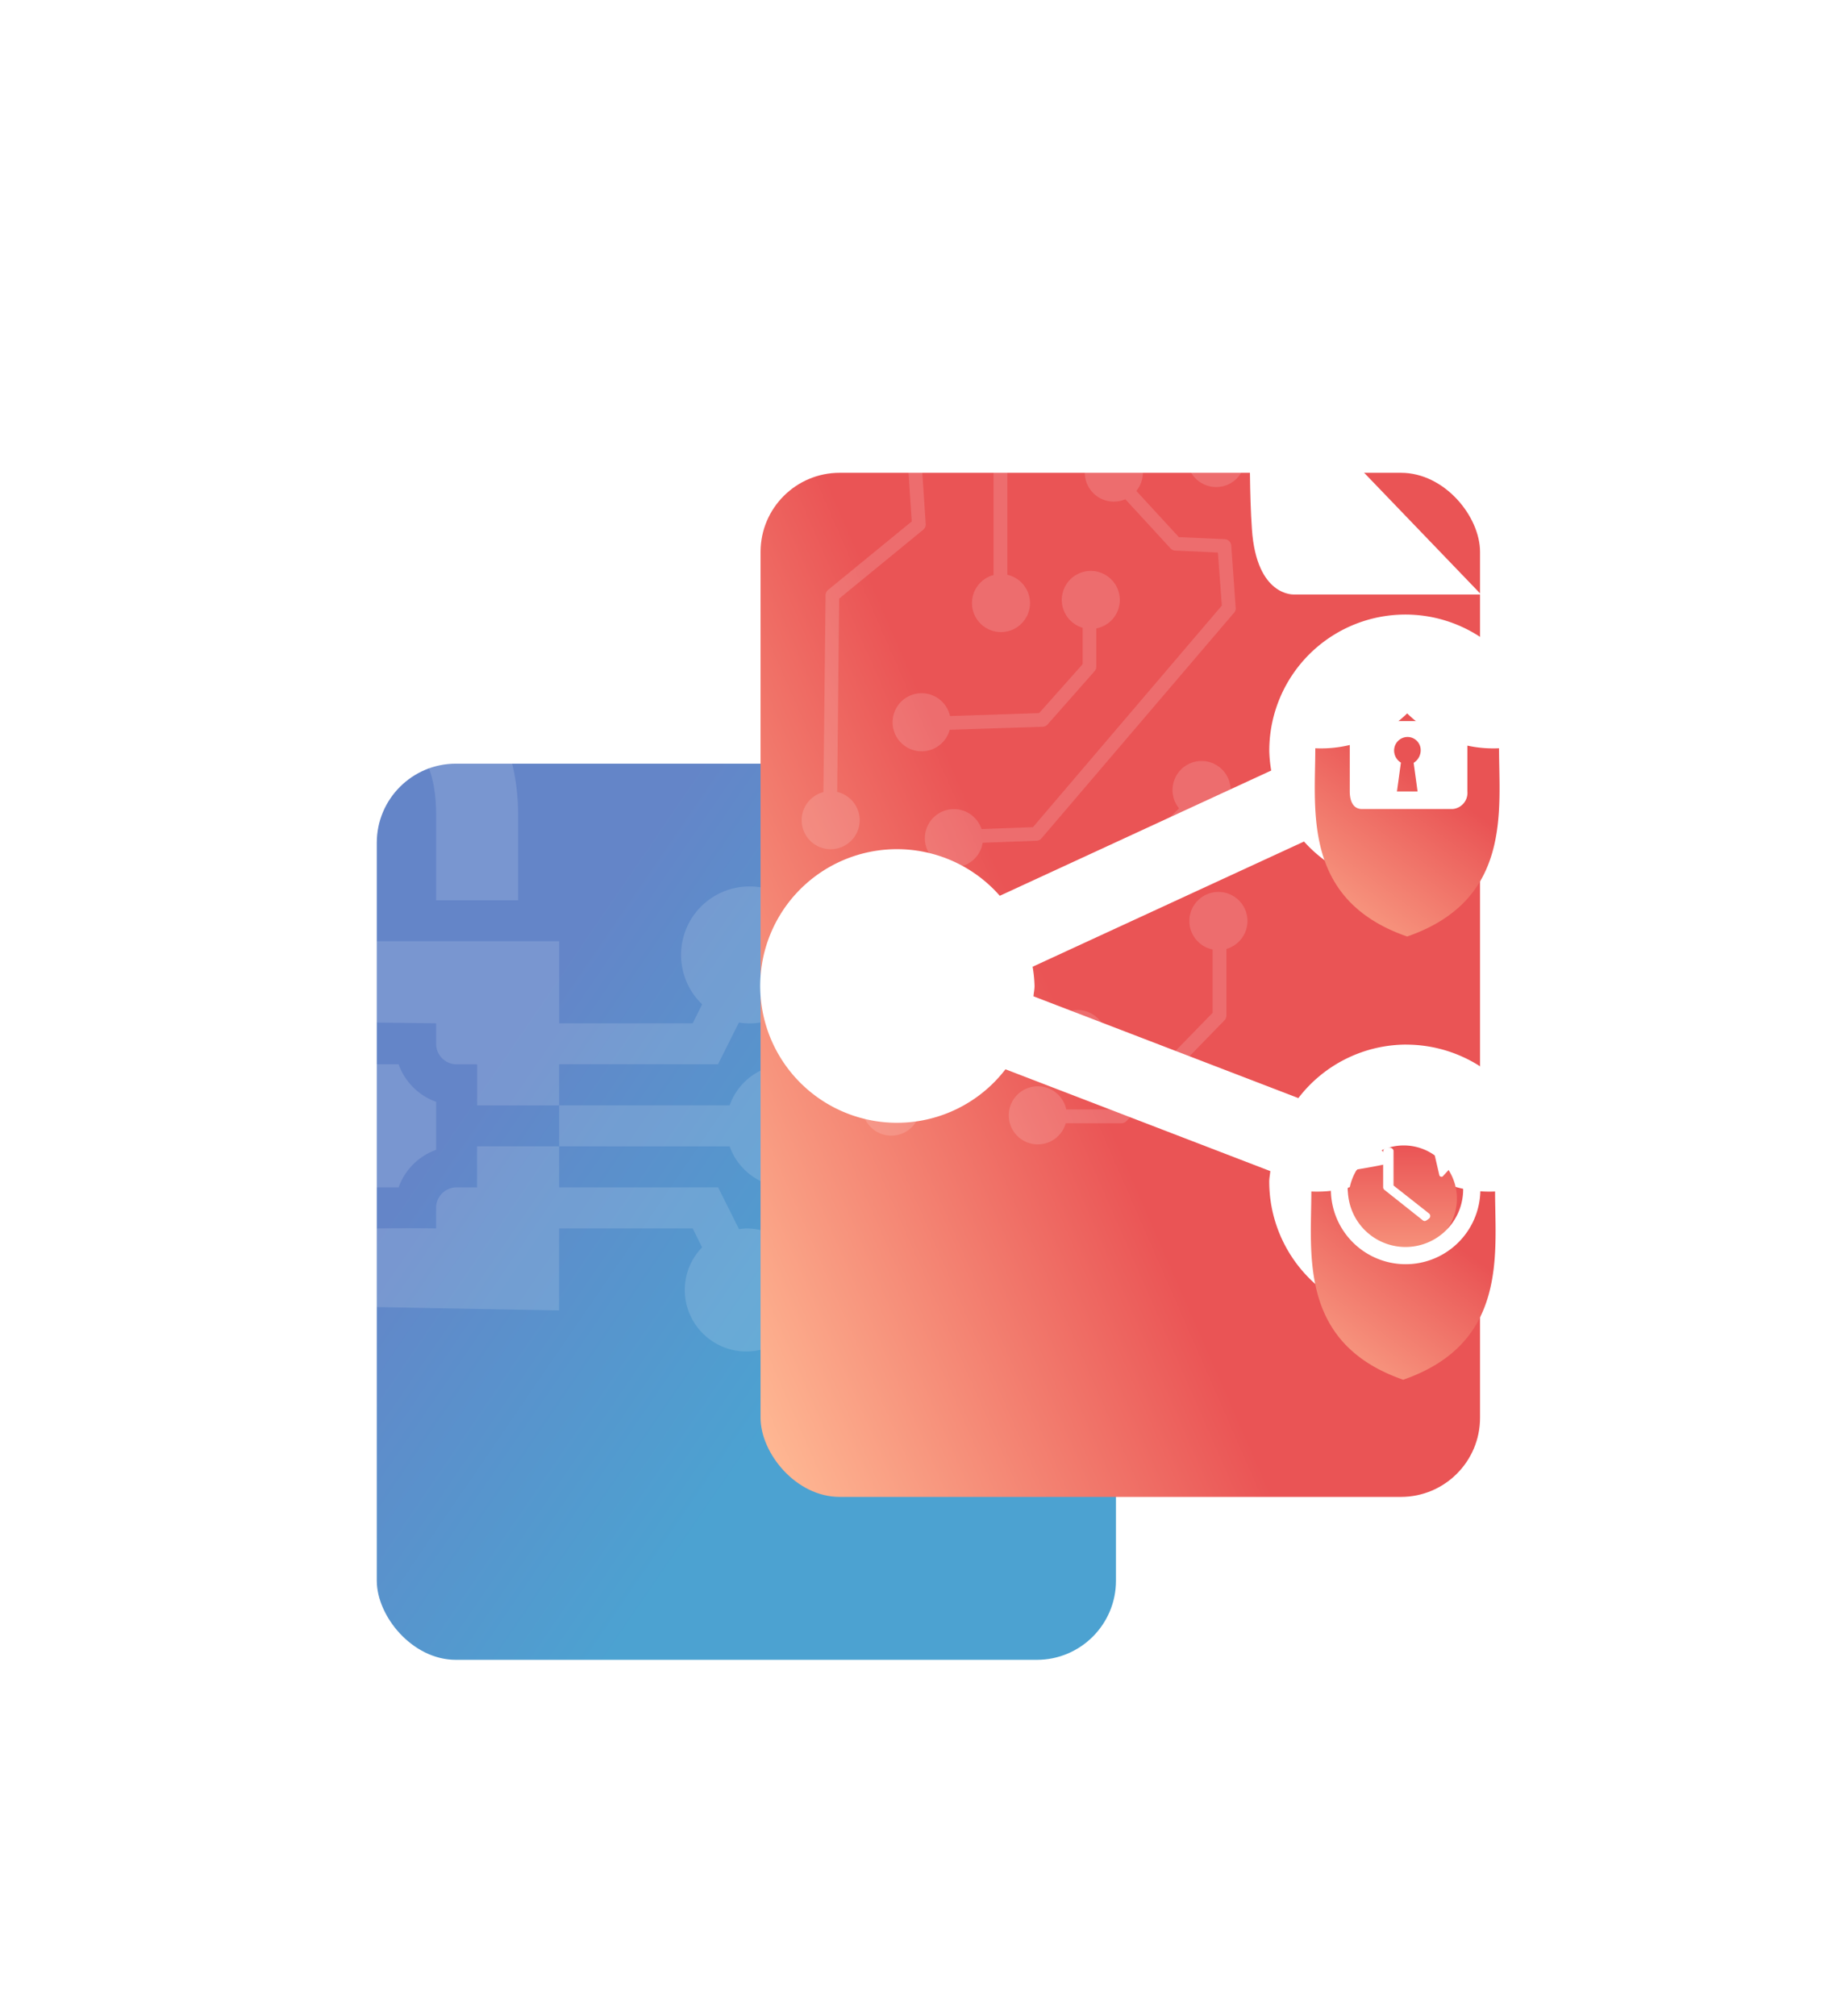 <svg xmlns="http://www.w3.org/2000/svg" xmlns:xlink="http://www.w3.org/1999/xlink" width="46.43" height="50.947" viewBox="0 0 46.43 50.947">
  <defs>
    <linearGradient id="linear-gradient" x1="0.637" y1="0.614" x2="0.213" y2="0.265" gradientUnits="objectBoundingBox">
      <stop offset="0" stop-color="#4ca2d1"/>
      <stop offset="1" stop-color="#6485c8"/>
    </linearGradient>
    <filter id="Rectangle_38" x="0.523" y="10.301" width="36.682" height="40.646" filterUnits="userSpaceOnUse">
      <feOffset dy="6" input="SourceAlpha"/>
      <feGaussianBlur stdDeviation="3" result="blur"/>
      <feFlood flood-opacity="0.161"/>
      <feComposite operator="in" in2="blur"/>
      <feComposite in="SourceGraphic"/>
    </filter>
    <linearGradient id="linear-gradient-2" x1="0.526" y1="0.7" x2="0.046" y2="1" gradientUnits="objectBoundingBox">
      <stop offset="0" stop-color="#ea5455"/>
      <stop offset="1" stop-color="#feb692"/>
    </linearGradient>
    <filter id="Rectangle_37" x="10.225" y="2.947" width="36.186" height="43.879" filterUnits="userSpaceOnUse">
      <feOffset dy="6" input="SourceAlpha"/>
      <feGaussianBlur stdDeviation="3" result="blur-2"/>
      <feFlood flood-opacity="0.161"/>
      <feComposite operator="in" in2="blur-2"/>
      <feComposite in="SourceGraphic"/>
    </filter>
    <filter id="Path_637" x="22.586" y="0" width="23.844" height="24.025" filterUnits="userSpaceOnUse">
      <feOffset dy="3" input="SourceAlpha"/>
      <feGaussianBlur stdDeviation="3" result="blur-3"/>
      <feFlood flood-opacity="0.161"/>
      <feComposite operator="in" in2="blur-3"/>
      <feComposite in="SourceGraphic"/>
    </filter>
    <filter id="Path_640" x="0" y="6.781" width="21.744" height="21.666" filterUnits="userSpaceOnUse">
      <feOffset dy="3" input="SourceAlpha"/>
      <feGaussianBlur stdDeviation="3" result="blur-4"/>
      <feFlood flood-opacity="0.161"/>
      <feComposite operator="in" in2="blur-4"/>
      <feComposite in="SourceGraphic"/>
    </filter>
    <linearGradient id="linear-gradient-3" x1="0.578" y1="0.275" x2="0.181" y2="0.854" gradientUnits="objectBoundingBox">
      <stop offset="0" stop-color="#e95354"/>
      <stop offset="1" stop-color="#f7957e"/>
    </linearGradient>
    <filter id="Forma_1" x="28.727" y="13.529" width="13.67" height="14.639" filterUnits="userSpaceOnUse">
      <feOffset dy="2" input="SourceAlpha"/>
      <feGaussianBlur stdDeviation="1.5" result="blur-5"/>
      <feFlood flood-opacity="0.161"/>
      <feComposite operator="in" in2="blur-5"/>
      <feComposite in="SourceGraphic"/>
    </filter>
    <filter id="Forma_1-2" x="28.629" y="24.727" width="13.67" height="14.639" filterUnits="userSpaceOnUse">
      <feOffset dy="2" input="SourceAlpha"/>
      <feGaussianBlur stdDeviation="1.5" result="blur-6"/>
      <feFlood flood-opacity="0.161"/>
      <feComposite operator="in" in2="blur-6"/>
      <feComposite in="SourceGraphic"/>
    </filter>
    <linearGradient id="linear-gradient-5" x1="0.5" x2="0.5" y2="1" gradientUnits="objectBoundingBox">
      <stop offset="0" stop-color="#ea5455"/>
      <stop offset="1" stop-color="#f6927b"/>
    </linearGradient>
  </defs>
  <g id="Group_7767" data-name="Group 7767" transform="translate(20810.553 19632.947)">
    <g transform="matrix(1, 0, 0, 1, -20810.55, -19632.95)" filter="url(#Rectangle_38)">
      <rect id="Rectangle_38-2" data-name="Rectangle 38" width="18.683" height="22.646" rx="2" transform="translate(9.52 13.3)" fill="url(#linear-gradient)"/>
    </g>
    <path id="Forma_1-3" data-name="Forma 1" d="M7.8,16.145a1.546,1.546,0,0,1,.437-1.076L8,14.59H4.624v2.073L.014,16.578V14.59c1.129-.01,1.5,0,1.5,0v-.518a.519.519,0,0,1,.518-.519h.518V12.517H4.624v1.036H8.642l.528,1.056a1.531,1.531,0,0,1,.188-.019A1.555,1.555,0,1,1,7.8,16.145ZM.011,13.553H0c.01-.459,0-2.628,0-3.11H.01c0-.669,0-1.055,0-1.055v1.055H.567a1.562,1.562,0,0,0,.948.948v1.214a1.562,1.562,0,0,0-.948.948H.014V14.59C.012,14.232.011,13.886.011,13.553Zm8.924-1.036H4.624V11.481H2.551V10.444H2.033a.519.519,0,0,1-.518-.518V9.407l-1.5-.019V7.333l4.611,0V9.407H8l.239-.479a1.73,1.73,0,1,1,.929.46l-.528,1.055H4.624v1.037h4.31a1.555,1.555,0,1,1,0,1.036ZM1.515,6.3V4.156c0-1.143-.342-2.063-1.485-2.063A14.9,14.9,0,0,0,.03,0C2.316,0,3.588,1.87,3.588,4.156V6.3Z" transform="translate(-20801.045 -19616.496)" fill="#fff" opacity="0.14"/>
    <g transform="matrix(1, 0, 0, 1, -20810.55, -19632.95)" filter="url(#Rectangle_37)">
      <rect id="Rectangle_37-2" data-name="Rectangle 37" width="18.185" height="25.879" rx="2" transform="translate(19.22 5.95)" fill="url(#linear-gradient-2)"/>
    </g>
    <g transform="matrix(1, 0, 0, 1, -20810.55, -19632.95)" filter="url(#Path_637)">
      <path id="Path_637-2" data-name="Path 637" d="M2816.089,351l5.793,6.025h-4.729s-.946.063-1.064-1.649S2816.089,351,2816.089,351Z" transform="translate(-2784.45 -345)" fill="#fff"/>
    </g>
    <g transform="matrix(1, 0, 0, 1, -20810.55, -19632.95)" filter="url(#Path_640)">
      <path id="Path_640-2" data-name="Path 640" d="M.028,0,3.15,3.247H.6s-.51.034-.573-.889S.028,0,.028,0Z" transform="matrix(-0.17, -0.98, 0.98, -0.17, 9.55, 16.45)" fill="#fff"/>
    </g>
    <path id="Forma_1-4" data-name="Forma 1" d="M16.314,10.867a3.445,3.445,0,0,0-2.725,1.352L6.894,9.647c.007-.088.027-.172.027-.262A3.406,3.406,0,0,0,6.872,8.9l6.86-3.164a3.44,3.44,0,1,0-.878-2.279,3.406,3.406,0,0,0,.049.485L6.043,7.107a3.457,3.457,0,1,0,.143,4.384l6.694,2.573c-.007.088-.027.172-.027.262a3.46,3.46,0,1,0,3.46-3.458Z" transform="translate(-20791.326 -19617.418)" fill="#fff"/>
    <g id="Group_63" data-name="Group 63" transform="translate(-20790.291 -19604.029) rotate(-90)" opacity="0.15">
      <g id="Group_1" data-name="Group 1" transform="translate(0.535 6.354)">
        <path id="Path_1" data-name="Path 1" d="M4.55,4.381H2.72A.175.175,0,0,1,2.6,4.332L.053,1.854A.173.173,0,0,1,0,1.73V.174a.174.174,0,0,1,.348,0V1.657L2.791,4.033H4.55a.174.174,0,1,1,0,.348Z" transform="translate(0 0)" fill="#fff"/>
      </g>
      <g id="Group_2" data-name="Group 2" transform="translate(0.862 2.648)">
        <path id="Path_2" data-name="Path 2" d="M1.863,3.943h0a.174.174,0,0,1-.172-.176l.025-2.329L.076.317A.174.174,0,0,1,.272.03L1.988,1.2a.174.174,0,0,1,.076.145L2.037,3.771A.174.174,0,0,1,1.863,3.943Z" transform="translate(0 0)" fill="#fff"/>
      </g>
      <g id="Group_3" data-name="Group 3" transform="translate(4.118 1.891)">
        <path id="Path_3" data-name="Path 3" d="M4.373,8.073a.171.171,0,0,1-.124-.052L.943,4.634a.175.175,0,0,1-.049-.119L.839.9.068.312A.174.174,0,0,1,.279.036L1.118.68a.175.175,0,0,1,.068.135L1.24,4.441,4.5,7.778a.174.174,0,0,1-.124.3Z" transform="translate(0 0)" fill="#fff"/>
      </g>
      <g id="Group_5" data-name="Group 5" transform="translate(7.616 4.233)">
        <path id="Path_5" data-name="Path 5" d="M5.937,6.739A.175.175,0,0,1,5.824,6.7L.117,1.828A.173.173,0,0,1,.056,1.7L0,.18A.174.174,0,0,1,.167,0a.177.177,0,0,1,.18.167L.4,1.613,6,6.387l1.34-.1.049-1.077a.174.174,0,0,1,.056-.12l1.347-1.24a.174.174,0,1,1,.235.256L7.729,5.3l-.052,1.16a.174.174,0,0,1-.161.165l-1.566.111Z" transform="translate(0 0)" fill="#fff"/>
      </g>
      <g id="Group_6" data-name="Group 6" transform="translate(10.472 3.416)">
        <path id="Path_6" data-name="Path 6" d="M2.728,4.03H1.6a.173.173,0,0,1-.115-.044L.14,2.8a.173.173,0,0,1-.059-.124L0,.179A.173.173,0,0,1,.168,0H.174A.173.173,0,0,1,.347.168L.426,2.586l1.237,1.1H2.728a.174.174,0,0,1,0,.348Z" transform="translate(0 0)" fill="#fff"/>
      </g>
      <g id="Group_8" data-name="Group 8" transform="translate(8.578 0.548)">
        <path id="Path_8" data-name="Path 8" d="M9.158,9.7a.174.174,0,0,1-.118-.3l3.185-2.974-.106-3.054L11.26,2.311,7.1,2.587a.174.174,0,0,1-.146-.063L5.214.4.172.348A.174.174,0,0,1,0,.172.187.187,0,0,1,.176,0L5.3.056a.176.176,0,0,1,.133.064L7.164,2.234l4.163-.276a.175.175,0,0,1,.146.064L12.426,3.2a.174.174,0,0,1,.038.1l.111,3.191a.173.173,0,0,1-.055.133L9.277,9.654A.175.175,0,0,1,9.158,9.7Z" transform="translate(0 0)" fill="#fff"/>
      </g>
      <g id="Group_9" data-name="Group 9" transform="translate(14.065 4.851)">
        <path id="Path_9" data-name="Path 9" d="M4.36.347H.174A.174.174,0,0,1,.174,0H4.36a.174.174,0,1,1,0,.347Z" transform="translate(0 0)" fill="#fff"/>
      </g>
      <g id="Group_12" data-name="Group 12" transform="translate(4.911 9.798)">
        <g id="Group_10" data-name="Group 10" transform="translate(0.174 0.174)">
          <path id="Path_10" data-name="Path 10" d="M.559,1.121A.561.561,0,1,1,1.121.562.559.559,0,0,1,.559,1.121Z" transform="translate(0 0)" fill="#fff"/>
        </g>
        <g id="Group_11" data-name="Group 11" transform="translate(0 0)">
          <path id="Path_11" data-name="Path 11" d="M.733,1.469A.734.734,0,1,1,1.468.736.733.733,0,0,1,.733,1.469Zm0-1.121A.387.387,0,1,0,1.12.736.387.387,0,0,0,.733.348Z" fill="#fff"/>
        </g>
      </g>
      <g id="Group_15" data-name="Group 15" transform="translate(0 5.233)">
        <g id="Group_13" data-name="Group 13" transform="translate(0.174 0.174)">
          <path id="Path_12" data-name="Path 12" d="M.561,1.121A.56.56,0,1,1,1.12.562.56.56,0,0,1,.561,1.121Z" transform="translate(0 0)" fill="#fff"/>
        </g>
        <g id="Group_14" data-name="Group 14" transform="translate(0 0)">
          <path id="Path_13" data-name="Path 13" d="M.735,1.469A.734.734,0,1,1,1.468.736.734.734,0,0,1,.735,1.469Zm0-1.121A.387.387,0,1,0,1.12.736.388.388,0,0,0,.735.348Z" fill="#fff"/>
        </g>
      </g>
      <g id="Group_18" data-name="Group 18" transform="translate(1.927 6.238)">
        <g id="Group_16" data-name="Group 16" transform="translate(0.174 0.174)">
          <path id="Path_14" data-name="Path 14" d="M.559,1.121A.561.561,0,1,1,1.12.559.562.562,0,0,1,.559,1.121Z" transform="translate(0 0)" fill="#fff"/>
        </g>
        <g id="Group_17" data-name="Group 17" transform="translate(0 0)">
          <path id="Path_15" data-name="Path 15" d="M.732,1.469A.734.734,0,1,1,1.468.733.735.735,0,0,1,.732,1.469Zm0-1.121A.387.387,0,1,0,1.12.733.385.385,0,0,0,.732.348Z" transform="translate(0 0)" fill="#fff"/>
        </g>
      </g>
      <g id="Group_21" data-name="Group 21" transform="translate(0.224 1.532)">
        <g id="Group_19" data-name="Group 19" transform="translate(0.174 0.174)">
          <path id="Path_16" data-name="Path 16" d="M.559,1.121A.56.56,0,1,1,1.118.559.56.56,0,0,1,.559,1.121Z" transform="translate(0 0)" fill="#fff"/>
        </g>
        <g id="Group_20" data-name="Group 20" transform="translate(0 0)">
          <path id="Path_17" data-name="Path 17" d="M.732,1.468A.734.734,0,1,1,1.465.733.735.735,0,0,1,.732,1.468Zm0-1.121a.387.387,0,1,0,.385.385A.385.385,0,0,0,.732.347Z" fill="#fff"/>
        </g>
      </g>
      <g id="Group_33" data-name="Group 33" transform="translate(7.46 0)">
        <g id="Group_31" data-name="Group 31" transform="translate(0.174 0.174)">
          <path id="Path_24" data-name="Path 24" d="M.559,1.118A.559.559,0,1,1,1.118.559.56.56,0,0,1,.559,1.118Z" transform="translate(0 0)" fill="#fff"/>
        </g>
        <g id="Group_32" data-name="Group 32" transform="translate(0)">
          <path id="Path_25" data-name="Path 25" d="M.733,1.466A.733.733,0,1,1,1.465.733.734.734,0,0,1,.733,1.466Zm0-1.118a.385.385,0,1,0,.385.385A.386.386,0,0,0,.733.348Z" fill="#fff"/>
        </g>
      </g>
      <g id="Group_36" data-name="Group 36" transform="translate(3.021 1.055)">
        <g id="Group_34" data-name="Group 34" transform="translate(0.174 0.174)">
          <path id="Path_26" data-name="Path 26" d="M.559,1.121A.56.56,0,1,1,1.118.562.559.559,0,0,1,.559,1.121Z" transform="translate(0 0)" fill="#fff"/>
        </g>
        <g id="Group_35" data-name="Group 35" transform="translate(0 0)">
          <path id="Path_27" data-name="Path 27" d="M.732,1.469A.734.734,0,1,1,1.465.735.734.734,0,0,1,.732,1.469Zm0-1.121a.387.387,0,1,0,.385.388A.387.387,0,0,0,.732.347Z" fill="#fff"/>
        </g>
      </g>
      <g id="Group_39" data-name="Group 39" transform="translate(7.004 3.115)">
        <g id="Group_37" data-name="Group 37" transform="translate(0.174 0.174)">
          <path id="Path_28" data-name="Path 28" d="M.562,1.121A.561.561,0,1,1,1.121.56.563.563,0,0,1,.562,1.121Z" transform="translate(0 0)" fill="#fff"/>
        </g>
        <g id="Group_38" data-name="Group 38" transform="translate(0 0)">
          <path id="Path_29" data-name="Path 29" d="M.736,1.469A.735.735,0,1,1,1.468.733.737.737,0,0,1,.736,1.469Zm0-1.122A.387.387,0,1,0,1.12.733.387.387,0,0,0,.736.347Z" transform="translate(0 0)" fill="#fff"/>
        </g>
      </g>
      <g id="Group_42" data-name="Group 42" transform="translate(9.936 2.298)">
        <g id="Group_40" data-name="Group 40" transform="translate(0.174 0.174)">
          <path id="Path_30" data-name="Path 30" d="M.559,1.121A.56.56,0,1,1,1.118.559.562.562,0,0,1,.559,1.121Z" transform="translate(0 0)" fill="#fff"/>
        </g>
        <g id="Group_41" data-name="Group 41" transform="translate(0 0)">
          <path id="Path_31" data-name="Path 31" d="M.733,1.468A.734.734,0,1,1,1.465.733.735.735,0,0,1,.733,1.468Zm0-1.12a.386.386,0,1,0,.385.385A.385.385,0,0,0,.733.348Z" transform="translate(0 0)" fill="#fff"/>
        </g>
      </g>
      <g id="Group_45" data-name="Group 45" transform="translate(12.944 4.305)">
        <g id="Group_43" data-name="Group 43" transform="translate(0.174 0.174)">
          <path id="Path_32" data-name="Path 32" d="M.561,1.119A.559.559,0,1,1,1.12.559.56.56,0,0,1,.561,1.119Z" transform="translate(0 0)" fill="#fff"/>
        </g>
        <g id="Group_44" data-name="Group 44" transform="translate(0 0)">
          <path id="Path_33" data-name="Path 33" d="M.735,1.466A.733.733,0,1,1,1.468.733.735.735,0,0,1,.735,1.466Zm0-1.119A.386.386,0,1,0,1.12.733.387.387,0,0,0,.735.347Z" transform="translate(0 0)" fill="#fff"/>
        </g>
      </g>
      <g id="Group_48" data-name="Group 48" transform="translate(18.251 4.278)">
        <g id="Group_46" data-name="Group 46" transform="translate(0.174 0.174)">
          <path id="Path_34" data-name="Path 34" d="M.559,1.119a.56.56,0,1,1,.559-.56A.56.56,0,0,1,.559,1.119Z" transform="translate(0 0)" fill="#fff"/>
        </g>
        <g id="Group_47" data-name="Group 47" transform="translate(0 0)">
          <path id="Path_35" data-name="Path 35" d="M.733,1.466A.733.733,0,1,1,1.465.733.734.734,0,0,1,.733,1.466Zm0-1.119a.386.386,0,1,0,.385.385A.385.385,0,0,0,.733.348Z" fill="#fff"/>
        </g>
      </g>
      <g id="Group_51" data-name="Group 51" transform="translate(16.614 9.743)">
        <g id="Group_49" data-name="Group 49" transform="translate(0.174 0.174)">
          <path id="Path_36" data-name="Path 36" d="M.558,1.121A.56.56,0,1,1,1.118.559.56.56,0,0,1,.558,1.121Z" transform="translate(0 0)" fill="#fff"/>
        </g>
        <g id="Group_50" data-name="Group 50" transform="translate(0 0)">
          <path id="Path_37" data-name="Path 37" d="M.732,1.468A.734.734,0,1,1,1.465.733.735.735,0,0,1,.732,1.468Zm0-1.121a.387.387,0,1,0,.386.385A.385.385,0,0,0,.732.348Z" transform="translate(0 0)" fill="#fff"/>
        </g>
      </g>
      <g id="Group_54" data-name="Group 54" transform="translate(16.245 7.156)">
        <g id="Group_52" data-name="Group 52" transform="translate(0.174 0.174)">
          <path id="Path_38" data-name="Path 38" d="M.558,1.121A.56.56,0,1,1,1.117.559.559.559,0,0,1,.558,1.121Z" transform="translate(0 0)" fill="#fff"/>
        </g>
        <g id="Group_53" data-name="Group 53" transform="translate(0 0)">
          <path id="Path_39" data-name="Path 39" d="M.732,1.468A.734.734,0,1,1,1.465.733.735.735,0,0,1,.732,1.468Zm0-1.121a.387.387,0,1,0,.385.385A.385.385,0,0,0,.732.347Z" transform="translate(0)" fill="#fff"/>
        </g>
      </g>
      <g id="Group_57" data-name="Group 57" transform="translate(13.023 6.575)">
        <g id="Group_55" data-name="Group 55" transform="translate(0.174 0.174)">
          <path id="Path_40" data-name="Path 40" d="M.562,1.118A.559.559,0,1,1,1.12.559.56.56,0,0,1,.562,1.118Z" transform="translate(0 0)" fill="#fff"/>
        </g>
        <g id="Group_56" data-name="Group 56" transform="translate(0 0)">
          <path id="Path_41" data-name="Path 41" d="M.736,1.466A.733.733,0,1,1,1.468.733.735.735,0,0,1,.736,1.466Zm0-1.118a.385.385,0,1,0,.385.385A.387.387,0,0,0,.736.348Z" fill="#fff"/>
        </g>
      </g>
      <g id="Group_60" data-name="Group 60" transform="translate(8.22 9.374)">
        <g id="Group_58" data-name="Group 58" transform="translate(0.174 0.174)">
          <path id="Path_42" data-name="Path 42" d="M.559,1.121A.56.56,0,1,1,1.12.559.56.56,0,0,1,.559,1.121Z" transform="translate(0 0)" fill="#fff"/>
        </g>
        <g id="Group_59" data-name="Group 59" transform="translate(0 0)">
          <path id="Path_43" data-name="Path 43" d="M.733,1.468A.734.734,0,1,1,1.468.733.735.735,0,0,1,.733,1.468Zm0-1.121A.387.387,0,1,0,1.12.733.386.386,0,0,0,.733.347Z" fill="#fff"/>
        </g>
      </g>
    </g>
    <g transform="matrix(1, 0, 0, 1, -20810.55, -19632.95)" filter="url(#Forma_1)">
      <path id="Forma_1-5" data-name="Forma 1" d="M4.715.881A3.12,3.12,0,0,1,2.393,0,3.12,3.12,0,0,1,.071.881c0,1.578-.327,3.839,2.322,4.757C5.042,4.72,4.715,2.459,4.715.881Z" transform="translate(33.17 16.03)" fill="url(#linear-gradient-3)"/>
    </g>
    <g transform="matrix(1, 0, 0, 1, -20810.55, -19632.95)" filter="url(#Forma_1-2)">
      <path id="Forma_1-6" data-name="Forma 1" d="M4.715.881A3.12,3.12,0,0,1,2.393,0,3.12,3.12,0,0,1,.071.881c0,1.578-.327,3.839,2.322,4.757C5.042,4.72,4.715,2.459,4.715.881Z" transform="translate(33.07 27.23)" fill="url(#linear-gradient-3)"/>
    </g>
    <path id="Path_638" data-name="Path 638" d="M349.6,307.7h-.156a1,1,0,1,0-1.981,0h-.156c-.23,0-.307.086-.307.316v1.459c0,.23.076.447.307.447H349.6a.409.409,0,0,0,.373-.447v-1.459C349.973,307.782,349.83,307.7,349.6,307.7Zm-.886,1.778h-.521l.1-.728a.358.358,0,0,1-.172-.306.341.341,0,0,1,.336-.342.333.333,0,0,1,.336.332.378.378,0,0,1-.178.322Zm-.938-1.778c0-.639.34-.782.678-.782s.678.143.678.782Z" transform="translate(-21123.438 -19922.426)" fill="#fff"/>
    <g id="Group_64" data-name="Group 64" transform="translate(-20777.021 -19604.598)">
      <path id="Path_2-2" data-name="Path 2" d="M327.372,355.432a1.343,1.343,0,0,0-1.51-2.17l.312.329c.011.011-.026-.031-.028-.016.016-.025.007.021-.895.17l-.032.032-.026.048a1.391,1.391,0,0,0,.243,1.642,1.4,1.4,0,0,0,.291.222l.009-.009a.05.05,0,0,1,.059-.009l.068.033h0l.007,0,.065.027h0l.006,0a1.334,1.334,0,0,0,.15.047h0l.069.015h0l.02,0,.055.009h0l.025,0,.055.005.024,0h0l.078,0A1.338,1.338,0,0,0,327.372,355.432Z" transform="translate(-324.474 -352.544)" fill="url(#linear-gradient-5)"/>
      <path id="Path_3-2" data-name="Path 3" d="M.886,3.352a.054.054,0,0,0-.064.01l-.01.01L.586,3.6h0A.054.054,0,0,0,.6,3.685,1.89,1.89,0,0,0,3.455,2.063h0A1.888,1.888,0,0,0,.647.413L.272.017a.054.054,0,0,0-.093.03l-.141,1-.012.085L0,1.317a.054.054,0,0,0,.062.061l.171-.027.042-.007L.33,1.336l.936-.149a.054.054,0,0,0,.034-.02.1.1,0,0,1,.011-.025A.054.054,0,0,0,1.3,1.1L.958.74a1.456,1.456,0,1,1,.607,2.78l-.084,0h0l-.026,0L1.4,3.509l-.027,0h0L1.31,3.5l-.022,0h0l-.074-.016h0a1.454,1.454,0,0,1-.163-.052l-.007,0h0l-.071-.03-.008,0h0Z" transform="matrix(0.07, 0.998, -0.998, 0.07, 3.943, 0)" fill="#fff"/>
      <path id="Path_4" data-name="Path 4" d="M513.479,427.56a.147.147,0,0,0-.113.047.092.092,0,0,0-.015.026.078.078,0,0,0-.006.028v.906a.089.089,0,0,0,.037.07l.967.767c.051.04.094,0,.147-.039a.084.084,0,0,0,0-.142l-.889-.7v-.865C513.613,427.605,513.553,427.56,513.479,427.56Z" transform="translate(-511.918 -426.915)" fill="#fff"/>
    </g>
  </g>
</svg>
